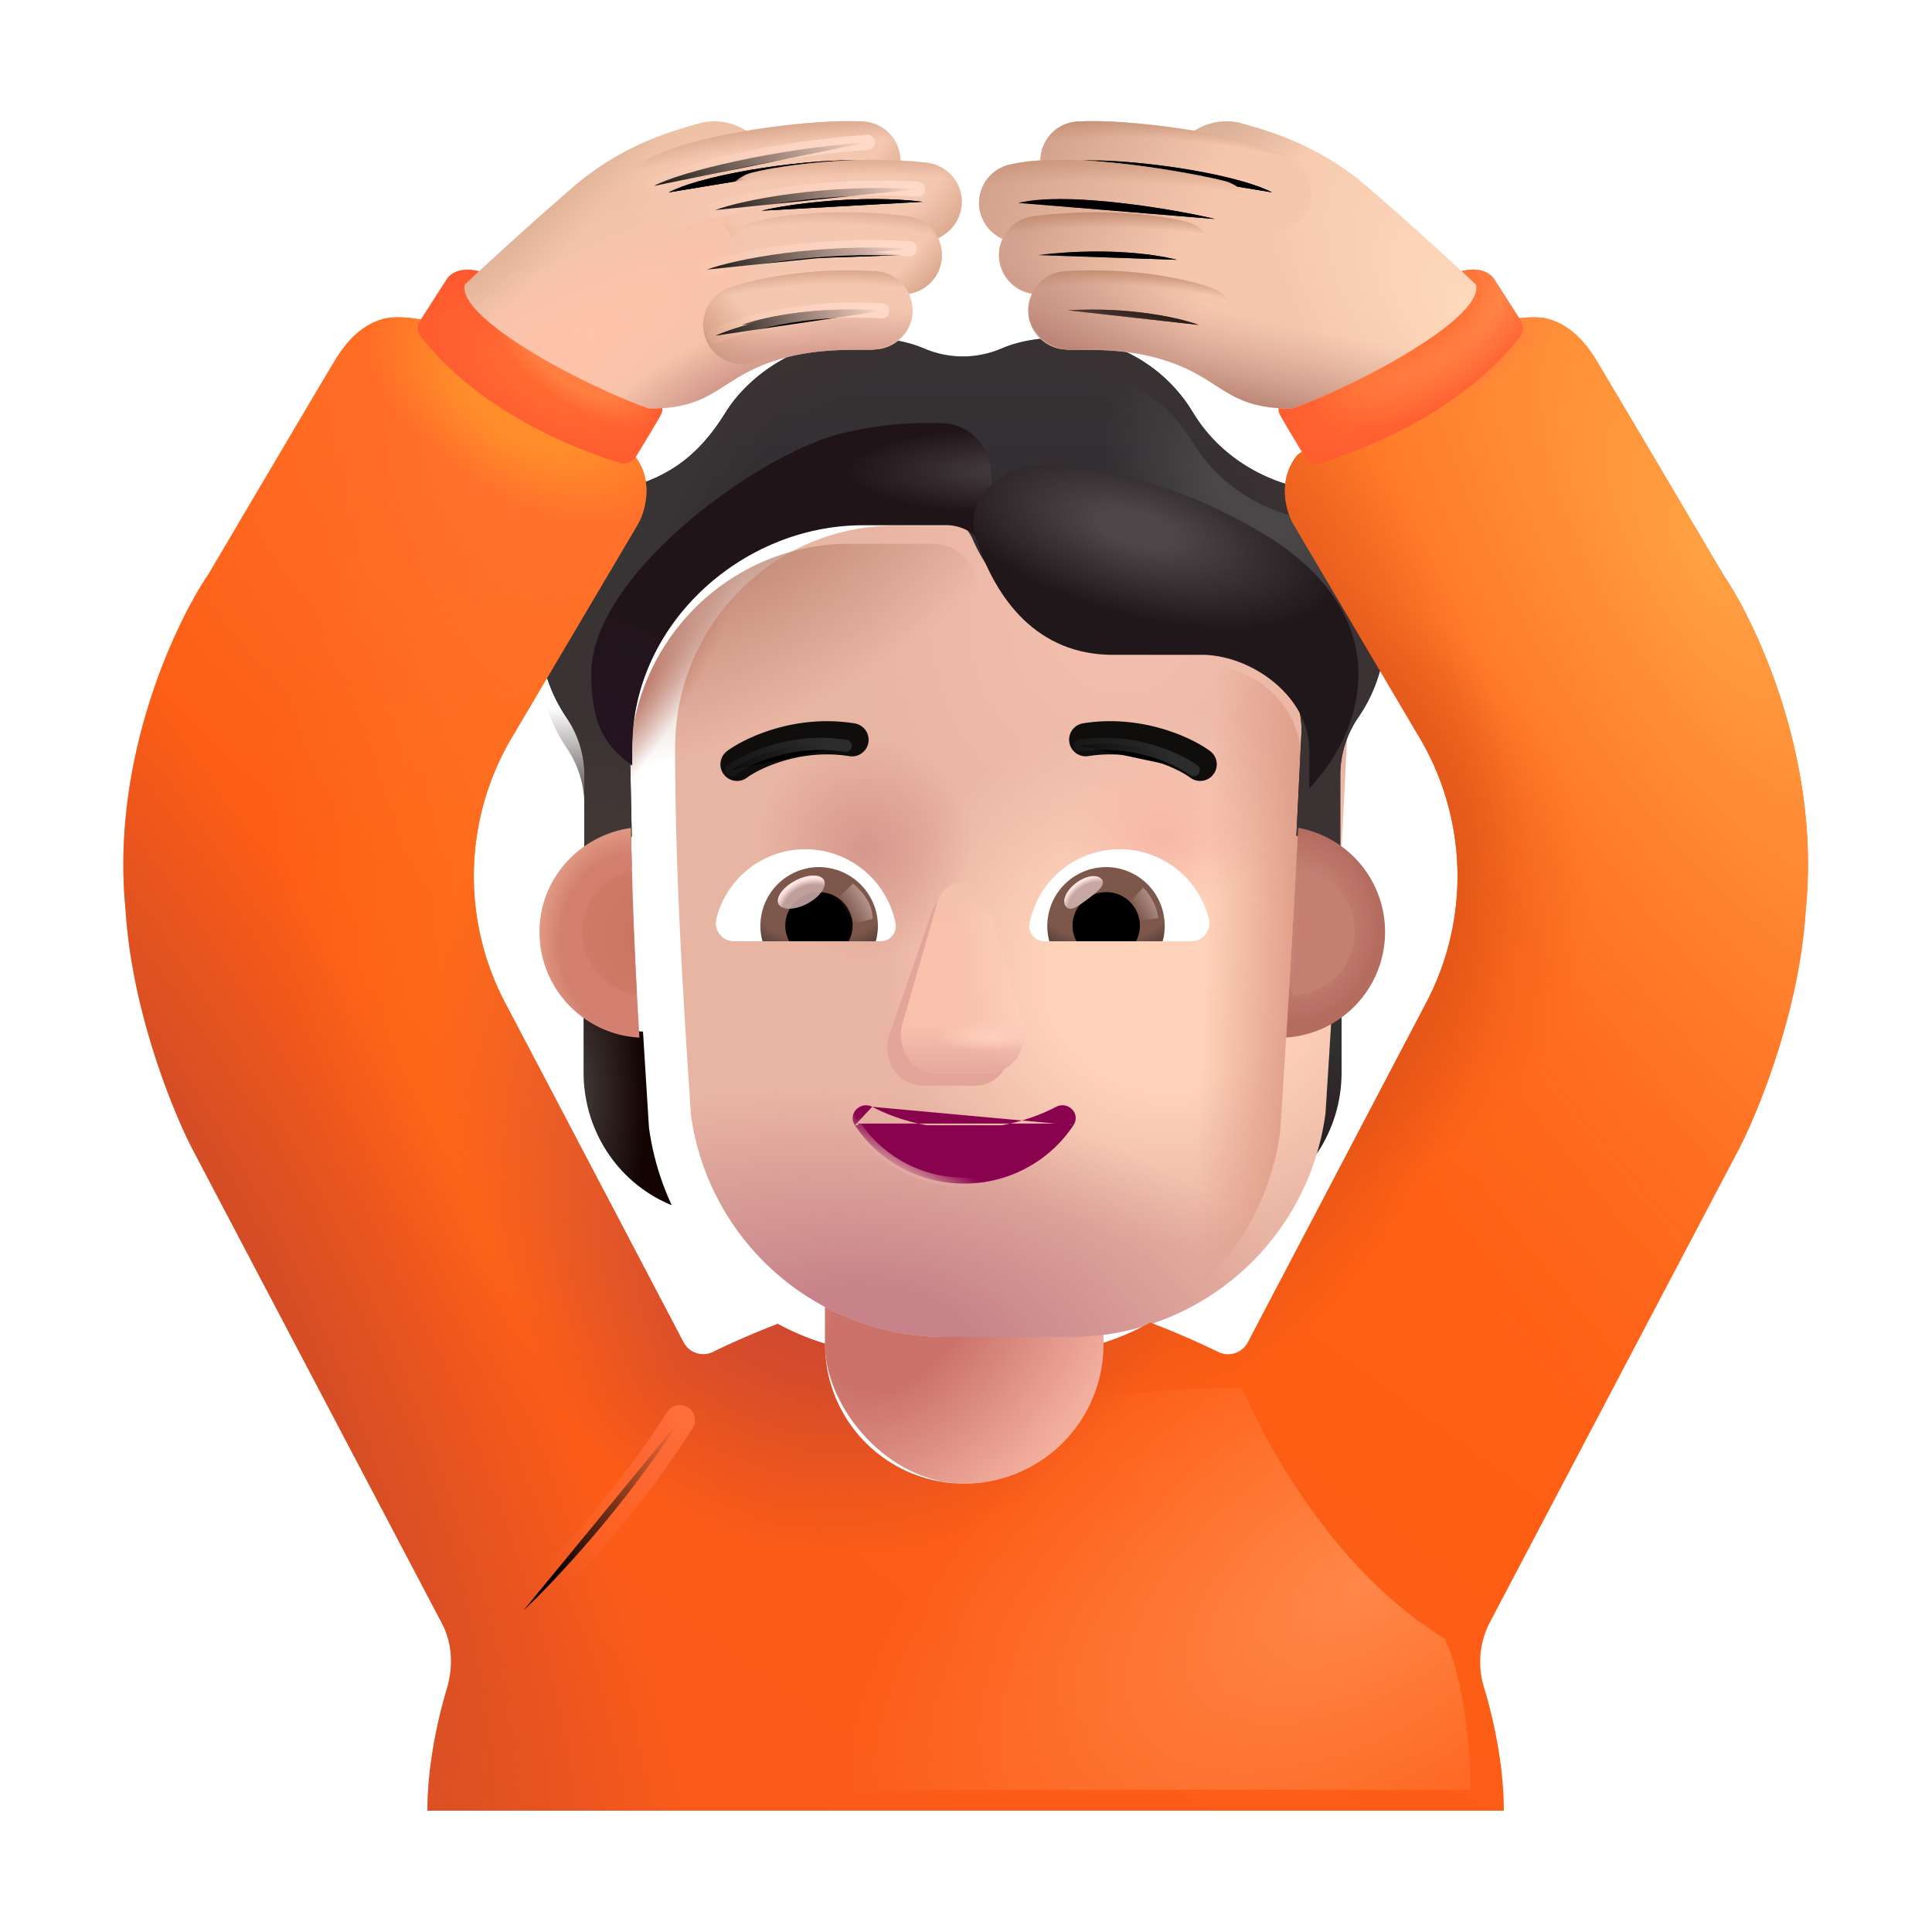 <svg width="100%" height="100%" viewBox="0 0 32 32" xmlns="http://www.w3.org/2000/svg"><path fill="url(#a)" d="M21.236 17.086c.365-.011.706-.135.985-.336v1.014c0 .972-.58 1.839-1.46 2.198q.28-.594.376-1.285z"/><path fill="url(#b)" d="M10.65 17.086a1.8 1.8 0 0 1-.984-.336v1.014c0 .972.579 1.839 1.46 2.198a4.5 4.5 0 0 1-.377-1.285z"/><rect width="4.615" height="6.587" x="13.663" y="17.985" fill="url(#c)" rx="2.307"/><g filter="url(#d)"><path fill="url(#e)" d="M10.69 18.736a4.26 4.26 0 0 0 4.23 3.708h2.055a4.26 4.26 0 0 0 4.23-3.708c.129-2.051.258-4.094.353-6.143a1.58 1.58 0 0 0-1.501-1.56h-1.525c-1.04 0-1.98-.613-2.408-1.57a.72.72 0 0 0-.67-.456H14.07c-2.01 0-3.638 1.647-3.638 3.68 0 2.025.126 4.018.26 6.049"/><path fill="url(#f)" d="M10.69 18.736a4.26 4.26 0 0 0 4.23 3.708h2.055a4.26 4.26 0 0 0 4.23-3.708c.129-2.051.258-4.094.353-6.143a1.58 1.58 0 0 0-1.501-1.56h-1.525c-1.04 0-1.98-.613-2.408-1.57a.72.72 0 0 0-.67-.456H14.07c-2.01 0-3.638 1.647-3.638 3.68 0 2.025.126 4.018.26 6.049"/><path fill="url(#g)" d="M10.69 18.736a4.26 4.26 0 0 0 4.23 3.708h2.055a4.26 4.26 0 0 0 4.23-3.708c.129-2.051.258-4.094.353-6.143a1.58 1.58 0 0 0-1.501-1.56h-1.525c-1.04 0-1.98-.613-2.408-1.57a.72.72 0 0 0-.67-.456H14.07c-2.01 0-3.638 1.647-3.638 3.68 0 2.025.126 4.018.26 6.049"/><path fill="url(#h)" d="M10.69 18.736a4.26 4.26 0 0 0 4.23 3.708h2.055a4.26 4.26 0 0 0 4.23-3.708c.129-2.051.258-4.094.353-6.143a1.58 1.58 0 0 0-1.501-1.56h-1.525c-1.04 0-1.98-.613-2.408-1.57a.72.72 0 0 0-.67-.456H14.07c-2.01 0-3.638 1.647-3.638 3.68 0 2.025.126 4.018.26 6.049"/><path fill="url(#i)" d="M10.69 18.736a4.26 4.26 0 0 0 4.23 3.708h2.055a4.26 4.26 0 0 0 4.23-3.708c.129-2.051.258-4.094.353-6.143a1.58 1.58 0 0 0-1.501-1.56h-1.525c-1.04 0-1.98-.613-2.408-1.57a.72.72 0 0 0-.67-.456H14.07c-2.01 0-3.638 1.647-3.638 3.68 0 2.025.126 4.018.26 6.049"/></g><path fill="url(#j)" d="M10.69 18.736a4.26 4.26 0 0 0 4.23 3.708h2.055a4.26 4.26 0 0 0 4.23-3.708c.129-2.051.258-4.094.353-6.143a1.58 1.58 0 0 0-1.501-1.56h-1.525c-1.04 0-1.98-.613-2.408-1.57a.72.72 0 0 0-.67-.456H14.07c-2.01 0-3.638 1.647-3.638 3.68 0 2.025.126 4.018.26 6.049"/><path fill="url(#k)" d="M10.69 18.736a4.26 4.26 0 0 0 4.23 3.708h2.055a4.26 4.26 0 0 0 4.23-3.708c.129-2.051.258-4.094.353-6.143a1.58 1.58 0 0 0-1.501-1.56h-1.525c-1.04 0-1.98-.613-2.408-1.57a.72.72 0 0 0-.67-.456H14.07c-2.01 0-3.638 1.647-3.638 3.68 0 2.025.126 4.018.26 6.049"/><path fill="url(#l)" d="M10.69 18.736a4.26 4.26 0 0 0 4.23 3.708h2.055a4.26 4.26 0 0 0 4.23-3.708c.129-2.051.258-4.094.353-6.143a1.58 1.58 0 0 0-1.501-1.56h-1.525c-1.04 0-1.98-.613-2.408-1.57a.72.72 0 0 0-.67-.456H14.07c-2.01 0-3.638 1.647-3.638 3.68 0 2.025.126 4.018.26 6.049"/><g filter="url(#m)"><path fill="#E3A59A" d="m15.414 15.16-.691 2.002c-.119.412.165.823.566.823h.857c.401 0 .684-.418.566-.823l-.578-2.001c-.124-.444-.59-.444-.72 0"/></g><g filter="url(#n)"><path fill="#F7C1AB" d="m15.527 14.948-.579 2.001c-.118.412.165.823.567.823h.856c.402 0 .685-.418.567-.823l-.579-2.002c-.124-.443-.702-.443-.832 0"/><path fill="url(#o)" d="m15.527 14.948-.579 2.001c-.118.412.165.823.567.823h.856c.402 0 .685-.418.567-.823l-.579-2.002c-.124-.443-.702-.443-.832 0"/><path fill="url(#p)" d="m15.527 14.948-.579 2.001c-.118.412.165.823.567.823h.856c.402 0 .685-.418.567-.823l-.579-2.002c-.124-.443-.702-.443-.832 0"/><path fill="url(#q)" d="m15.527 14.948-.579 2.001c-.118.412.165.823.567.823h.856c.402 0 .685-.418.567-.823l-.579-2.002c-.124-.443-.702-.443-.832 0"/><path fill="url(#r)" d="m15.527 14.948-.579 2.001c-.118.412.165.823.567.823h.856c.402 0 .685-.418.567-.823l-.579-2.002c-.124-.443-.702-.443-.832 0"/></g><g filter="url(#s)"><path fill="url(#t)" d="M21.229 8.493c.56.193 1.062.584 1.38 1.145a2.58 2.58 0 0 1-.116 2.75c-.19.28-.294.613-.294.952v1.294a1.9 1.9 0 0 0-.727-.292l.086-1.75a1.58 1.58 0 0 0-1.502-1.559h-1.524c-1.04 0-1.98-.613-2.408-1.57a.72.72 0 0 0-.67-.456h-1.386c-2.01 0-3.638 1.647-3.638 3.68l.034 1.673c-.277.04-.566.133-.784.287V13.34c0-.339-.104-.671-.295-.952a2.6 2.6 0 0 1-.156-2.663A2.55 2.55 0 0 1 10.644 8.5c.624-.222 1.026-.607 1.378-1.174.45-.718 1.37-1.232 2.277-1.232.353 0 .687.046.999.174.416.181.883.181 1.299 0 .306-.128.641-.174.994-.174.918 0 1.72.497 2.165 1.232.335.555.86.958 1.473 1.168"/><path fill="url(#u)" d="M21.229 8.493c.56.193 1.062.584 1.38 1.145a2.58 2.58 0 0 1-.116 2.75c-.19.28-.294.613-.294.952v1.294a1.9 1.9 0 0 0-.727-.292l.086-1.75a1.58 1.58 0 0 0-1.502-1.559h-1.524c-1.04 0-1.98-.613-2.408-1.57a.72.72 0 0 0-.67-.456h-1.386c-2.01 0-3.638 1.647-3.638 3.68l.034 1.673c-.277.04-.566.133-.784.287V13.34c0-.339-.104-.671-.295-.952a2.6 2.6 0 0 1-.156-2.663A2.55 2.55 0 0 1 10.644 8.5c.624-.222 1.026-.607 1.378-1.174.45-.718 1.37-1.232 2.277-1.232.353 0 .687.046.999.174.416.181.883.181 1.299 0 .306-.128.641-.174.994-.174.918 0 1.72.497 2.165 1.232.335.555.86.958 1.473 1.168"/><path fill="url(#v)" d="M21.229 8.493c.56.193 1.062.584 1.38 1.145a2.58 2.58 0 0 1-.116 2.75c-.19.28-.294.613-.294.952v1.294a1.9 1.9 0 0 0-.727-.292l.086-1.75a1.58 1.58 0 0 0-1.502-1.559h-1.524c-1.04 0-1.98-.613-2.408-1.57a.72.72 0 0 0-.67-.456h-1.386c-2.01 0-3.638 1.647-3.638 3.68l.034 1.673c-.277.04-.566.133-.784.287V13.34c0-.339-.104-.671-.295-.952a2.6 2.6 0 0 1-.156-2.663A2.55 2.55 0 0 1 10.644 8.5c.624-.222 1.026-.607 1.378-1.174.45-.718 1.37-1.232 2.277-1.232.353 0 .687.046.999.174.416.181.883.181 1.299 0 .306-.128.641-.174.994-.174.918 0 1.72.497 2.165 1.232.335.555.86.958 1.473 1.168"/></g><path fill="url(#w)" d="M21.229 8.493c.56.193 1.062.584 1.38 1.145a2.58 2.58 0 0 1-.116 2.75c-.19.28-.294.613-.294.952v1.294a1.9 1.9 0 0 0-.727-.292l.086-1.75a1.58 1.58 0 0 0-1.502-1.559h-1.524c-1.04 0-1.98-.613-2.408-1.57a.72.72 0 0 0-.67-.456h-1.386c-2.01 0-3.638 1.647-3.638 3.68l.034 1.673c-.277.04-.566.133-.784.287V13.34c0-.339-.104-.671-.295-.952a2.6 2.6 0 0 1-.156-2.663A2.55 2.55 0 0 1 10.644 8.5c.624-.222 1.026-.607 1.378-1.174.45-.718 1.37-1.232 2.277-1.232.353 0 .687.046.999.174.416.181.883.181 1.299 0 .306-.128.641-.174.994-.174.918 0 1.72.497 2.165 1.232.335.555.86.958 1.473 1.168"/><path fill="url(#x)" d="M21.229 8.493c.56.193 1.062.584 1.38 1.145a2.58 2.58 0 0 1-.116 2.75c-.19.28-.294.613-.294.952v1.294a1.9 1.9 0 0 0-.727-.292l.086-1.75a1.58 1.58 0 0 0-1.502-1.559h-1.524c-1.04 0-1.98-.613-2.408-1.57a.72.72 0 0 0-.67-.456h-1.386c-2.01 0-3.638 1.647-3.638 3.68l.034 1.673c-.277.04-.566.133-.784.287V13.34c0-.339-.104-.671-.295-.952a2.6 2.6 0 0 1-.156-2.663A2.55 2.55 0 0 1 10.644 8.5c.624-.222 1.026-.607 1.378-1.174.45-.718 1.37-1.232 2.277-1.232.353 0 .687.046.999.174.416.181.883.181 1.299 0 .306-.128.641-.174.994-.174.918 0 1.72.497 2.165 1.232.335.555.86.958 1.473 1.168"/><g filter="url(#y)"><path fill="#211419" d="M16.222 9.305a3 3 0 0 1-.072-.15.72.72 0 0 0-.67-.455h-1.386c-2.01 0-3.823 1.647-3.823 3.68v.299c-.37-.282-.676-.57-.676-1.53 0-1.61 2.705-3.59 4.105-3.96a6 6 0 0 1 1.723-.178c.468.017.8.42.805.888l.016 1.391z"/><path fill="url(#z)" d="M16.222 9.305a3 3 0 0 1-.072-.15.72.72 0 0 0-.67-.455h-1.386c-2.01 0-3.823 1.647-3.823 3.68v.299c-.37-.282-.676-.57-.676-1.53 0-1.61 2.705-3.59 4.105-3.96a6 6 0 0 1 1.723-.178c.468.017.8.42.805.888l.016 1.391z"/><path fill="url(#A)" d="M16.222 9.305a3 3 0 0 1-.072-.15.72.72 0 0 0-.67-.455h-1.386c-2.01 0-3.823 1.647-3.823 3.68v.299c-.37-.282-.676-.57-.676-1.53 0-1.61 2.705-3.59 4.105-3.96a6 6 0 0 1 1.723-.178c.468.017.8.42.805.888l.016 1.391z"/></g><g filter="url(#B)"><path fill="#20171A" d="M21.784 12.96v-.665c-.012-.831-.896-1.514-1.727-1.549h-1.525c-1.237 0-1.936-.897-2.273-1.948-.236-.735.626-1.31 1.388-1.185.889.146 1.886.248 3.349 1.112 2.215 1.308 1.788 3.183.788 4.235"/><path fill="url(#C)" d="M21.784 12.96v-.665c-.012-.831-.896-1.514-1.727-1.549h-1.525c-1.237 0-1.936-.897-2.273-1.948-.236-.735.626-1.31 1.388-1.185.889.146 1.886.248 3.349 1.112 2.215 1.308 1.788 3.183.788 4.235"/></g><path fill="#fff" d="M18.546 14.066c.711 0 1.312.49 1.475 1.153a.298.298 0 0 1-.291.371H17.3a.25.25 0 0 1-.247-.296 1.52 1.52 0 0 1 1.493-1.228"/><path fill="url(#D)" d="M18.321 14.362a.972.972 0 0 1 .936 1.228H17.38a.975.975 0 0 1 .94-1.228"/><path fill="#000" d="M17.765 15.334c0-.31.247-.557.556-.557a.554.554 0 0 1 .495.813h-.985a.5.5 0 0 1-.066-.256"/><g filter="url(#E)"><path fill="#C7A7A3" d="M18.25 14.568c.069.092-.076.205-.24.328-.165.123-.287.21-.356.117-.07-.092.008-.267.172-.39.165-.123.354-.148.424-.055"/><path fill="url(#F)" d="M18.25 14.568c.069.092-.076.205-.24.328-.165.123-.287.21-.356.117-.07-.092.008-.267.172-.39.165-.123.354-.148.424-.055"/></g><g filter="url(#G)"><path fill="url(#H)" d="M19.186 15.206a.9.9 0 0 0-.252-.504l-.282.31.127.25z"/></g><path fill="#fff" d="M13.34 14.066a1.52 1.52 0 0 0-1.475 1.153.3.3 0 0 0 .291.371h2.43a.25.25 0 0 0 .247-.296 1.525 1.525 0 0 0-1.493-1.228"/><path fill="url(#I)" d="M13.565 14.362a.972.972 0 0 0-.936 1.228h1.877a1 1 0 0 0 .035-.256.98.98 0 0 0-.976-.972"/><path fill="#000" d="M14.122 15.334a.554.554 0 0 0-.557-.557.554.554 0 0 0-.494.813h.985a.55.55 0 0 0 .066-.256"/><g filter="url(#J)"><path fill="url(#K)" d="M14.453 15.22c0-.314-.255-.524-.324-.587l-.314.304.193.393z"/></g><g filter="url(#L)" transform="rotate(-27.914 13.272 14.777)"><ellipse cx="13.272" cy="14.777" fill="#C7A7A3" fill-opacity=".9" rx=".424" ry=".215"/><ellipse cx="13.272" cy="14.777" fill="url(#M)" rx=".424" ry=".215"/></g><path fill="url(#N)" d="M21.302 17.185q.108-1.736.2-3.474a1.753 1.753 0 0 1-.2 3.474"/><path fill="url(#O)" d="M10.45 13.714c-.85.12-1.515.839-1.515 1.723 0 .935.733 1.699 1.656 1.749a84 84 0 0 1-.14-3.472"/><g filter="url(#P)"><path fill="url(#Q)" d="M10.459 14.422a1.04 1.04 0 0 0 .09 2.046 85 85 0 0 1-.09-2.046"/></g><g filter="url(#R)"><path fill="url(#S)" d="M21.408 16.484q.063-1.035.12-2.072a1.04 1.04 0 0 1-.12 2.072"/></g><g filter="url(#T)"><path fill="#0F0E0D" fill-rule="evenodd" d="M13.964 12.624c-.79-.126-1.468.194-1.69.355a.275.275 0 1 1-.323-.445c.31-.226 1.134-.608 2.1-.453a.275.275 0 1 1-.087.543" clip-rule="evenodd"/></g><g filter="url(#U)"><path stroke="url(#V)" stroke-linecap="round" stroke-width=".2" d="M12.113 12.757c.266-.194 1.017-.545 1.894-.404"/></g><g filter="url(#W)"><path fill="#0F0E0D" fill-rule="evenodd" d="M17.922 12.624c.79-.126 1.468.194 1.69.355a.275.275 0 1 0 .323-.445c-.31-.226-1.134-.608-2.1-.453a.275.275 0 0 0 .087.543" clip-rule="evenodd"/></g><g filter="url(#X)"><path stroke="url(#Y)" stroke-linecap="round" stroke-width=".2" d="M19.773 12.757c-.266-.194-1.017-.545-1.894-.404"/></g><path fill="#88024E" stroke="url(#Z)" stroke-width=".1" d="M14.446 18.332c.44.23.965.36 1.524.36.565 0 1.084-.13 1.524-.36.099-.05.201-.021.263.043a.205.205 0 0 1 .023.262m-3.334-.305 3.292.277m-3.292-.277a.22.22 0 0 0-.263.045.2.2 0 0 0-.022.26m.285-.305-.244.277m3.578.028-.042-.027m.042.027-.042-.027m.042.027c-.383.58-1.05.967-1.81.967s-1.426-.386-1.81-.966m3.578-.029a2.11 2.11 0 0 1-1.768.945 2.11 2.11 0 0 1-1.768-.944m-.041.027v.001l.04-.029m-.04.028.04-.027"/><path fill="url(#aa)" d="M7.307 5.365c-.203-.057-.677-.154-.945-.086-.336.086-.594.329-.813.688-.175.287-1.469 2.48-2.094 3.539-.562.823-1.625 3.088-1.375 5.563.1 1.662.782 3.338 1.11 3.968l4.132 7.855c.173.33.187.719.08 1.076-.157.529-.322 1.28-.322 2.022h17.828c0-.743-.164-1.493-.322-2.022a1.43 1.43 0 0 1 .08-1.076l4.133-7.855c.328-.63 1.01-2.306 1.11-3.968.25-2.476-.813-4.74-1.375-5.563a915 915 0 0 0-2.094-3.54c-.219-.358-.477-.6-.813-.687-.268-.068-.742.03-.945.086L21.494 7.53c-.351.415-.19.967-.054 1.18l2.075 3.512a4.5 4.5 0 0 1 .11 4.382l-2.96 5.634a.37.37 0 0 1-.493.152 14 14 0 0 0-1.12-.484 4.3 4.3 0 0 1-.775.336v.024a2.307 2.307 0 1 1-4.614 0v-.01a4.3 4.3 0 0 1-.782-.328c-.395.155-.762.312-1.064.462a.37.37 0 0 1-.493-.152l-2.96-5.634a4.5 4.5 0 0 1 .11-4.382l2.075-3.512c.136-.213.297-.765-.055-1.18z"/><path fill="url(#ab)" d="M7.307 5.365c-.203-.057-.677-.154-.945-.086-.336.086-.594.329-.813.688-.175.287-1.469 2.48-2.094 3.539-.562.823-1.625 3.088-1.375 5.563.1 1.662.782 3.338 1.11 3.968l4.132 7.855c.173.33.187.719.08 1.076-.157.529-.322 1.28-.322 2.022h17.828c0-.743-.164-1.493-.322-2.022a1.43 1.43 0 0 1 .08-1.076l4.133-7.855c.328-.63 1.01-2.306 1.11-3.968.25-2.476-.813-4.74-1.375-5.563a915 915 0 0 0-2.094-3.54c-.219-.358-.477-.6-.813-.687-.268-.068-.742.03-.945.086L21.494 7.53c-.351.415-.19.967-.054 1.18l2.075 3.512a4.5 4.5 0 0 1 .11 4.382l-2.96 5.634a.37.37 0 0 1-.493.152 14 14 0 0 0-1.12-.484 4.3 4.3 0 0 1-.775.336v.024a2.307 2.307 0 1 1-4.614 0v-.01a4.3 4.3 0 0 1-.782-.328c-.395.155-.762.312-1.064.462a.37.37 0 0 1-.493-.152l-2.96-5.634a4.5 4.5 0 0 1 .11-4.382l2.075-3.512c.136-.213.297-.765-.055-1.18z"/><path fill="url(#ac)" d="M7.307 5.365c-.203-.057-.677-.154-.945-.086-.336.086-.594.329-.813.688-.175.287-1.469 2.48-2.094 3.539-.562.823-1.625 3.088-1.375 5.563.1 1.662.782 3.338 1.11 3.968l4.132 7.855c.173.33.187.719.08 1.076-.157.529-.322 1.28-.322 2.022h17.828c0-.743-.164-1.493-.322-2.022a1.43 1.43 0 0 1 .08-1.076l4.133-7.855c.328-.63 1.01-2.306 1.11-3.968.25-2.476-.813-4.74-1.375-5.563a915 915 0 0 0-2.094-3.54c-.219-.358-.477-.6-.813-.687-.268-.068-.742.03-.945.086L21.494 7.53c-.351.415-.19.967-.054 1.18l2.075 3.512a4.5 4.5 0 0 1 .11 4.382l-2.96 5.634a.37.37 0 0 1-.493.152 14 14 0 0 0-1.12-.484 4.3 4.3 0 0 1-.775.336v.024a2.307 2.307 0 1 1-4.614 0v-.01a4.3 4.3 0 0 1-.782-.328c-.395.155-.762.312-1.064.462a.37.37 0 0 1-.493-.152l-2.96-5.634a4.5 4.5 0 0 1 .11-4.382l2.075-3.512c.136-.213.297-.765-.055-1.18z"/><path fill="url(#ad)" d="M7.307 5.365c-.203-.057-.677-.154-.945-.086-.336.086-.594.329-.813.688-.175.287-1.469 2.48-2.094 3.539-.562.823-1.625 3.088-1.375 5.563.1 1.662.782 3.338 1.11 3.968l4.132 7.855c.173.33.187.719.08 1.076-.157.529-.322 1.28-.322 2.022h17.828c0-.743-.164-1.493-.322-2.022a1.43 1.43 0 0 1 .08-1.076l4.133-7.855c.328-.63 1.01-2.306 1.11-3.968.25-2.476-.813-4.74-1.375-5.563a915 915 0 0 0-2.094-3.54c-.219-.358-.477-.6-.813-.687-.268-.068-.742.03-.945.086L21.494 7.53c-.351.415-.19.967-.054 1.18l2.075 3.512a4.5 4.5 0 0 1 .11 4.382l-2.96 5.634a.37.37 0 0 1-.493.152 14 14 0 0 0-1.12-.484 4.3 4.3 0 0 1-.775.336v.024a2.307 2.307 0 1 1-4.614 0v-.01a4.3 4.3 0 0 1-.782-.328c-.395.155-.762.312-1.064.462a.37.37 0 0 1-.493-.152l-2.96-5.634a4.5 4.5 0 0 1 .11-4.382l2.075-3.512c.136-.213.297-.765-.055-1.18z"/><path fill="url(#ae)" d="M7.307 5.365c-.203-.057-.677-.154-.945-.086-.336.086-.594.329-.813.688-.175.287-1.469 2.48-2.094 3.539-.562.823-1.625 3.088-1.375 5.563.1 1.662.782 3.338 1.11 3.968l4.132 7.855c.173.33.187.719.08 1.076-.157.529-.322 1.28-.322 2.022h17.828c0-.743-.164-1.493-.322-2.022a1.43 1.43 0 0 1 .08-1.076l4.133-7.855c.328-.63 1.01-2.306 1.11-3.968.25-2.476-.813-4.74-1.375-5.563a915 915 0 0 0-2.094-3.54c-.219-.358-.477-.6-.813-.687-.268-.068-.742.03-.945.086L21.494 7.53c-.351.415-.19.967-.054 1.18l2.075 3.512a4.5 4.5 0 0 1 .11 4.382l-2.96 5.634a.37.37 0 0 1-.493.152 14 14 0 0 0-1.12-.484 4.3 4.3 0 0 1-.775.336v.024a2.307 2.307 0 1 1-4.614 0v-.01a4.3 4.3 0 0 1-.782-.328c-.395.155-.762.312-1.064.462a.37.37 0 0 1-.493-.152l-2.96-5.634a4.5 4.5 0 0 1 .11-4.382l2.075-3.512c.136-.213.297-.765-.055-1.18z"/><path fill="url(#af)" d="M7.307 5.365c-.203-.057-.677-.154-.945-.086-.336.086-.594.329-.813.688-.175.287-1.469 2.48-2.094 3.539-.562.823-1.625 3.088-1.375 5.563.1 1.662.782 3.338 1.11 3.968l4.132 7.855c.173.33.187.719.08 1.076-.157.529-.322 1.28-.322 2.022h17.828c0-.743-.164-1.493-.322-2.022a1.43 1.43 0 0 1 .08-1.076l4.133-7.855c.328-.63 1.01-2.306 1.11-3.968.25-2.476-.813-4.74-1.375-5.563a915 915 0 0 0-2.094-3.54c-.219-.358-.477-.6-.813-.687-.268-.068-.742.03-.945.086L21.494 7.53c-.351.415-.19.967-.054 1.18l2.075 3.512a4.5 4.5 0 0 1 .11 4.382l-2.96 5.634a.37.37 0 0 1-.493.152 14 14 0 0 0-1.12-.484 4.3 4.3 0 0 1-.775.336v.024a2.307 2.307 0 1 1-4.614 0v-.01a4.3 4.3 0 0 1-.782-.328c-.395.155-.762.312-1.064.462a.37.37 0 0 1-.493-.152l-2.96-5.634a4.5 4.5 0 0 1 .11-4.382l2.075-3.512c.136-.213.297-.765-.055-1.18z"/><path fill="url(#ag)" d="M7.307 5.365c-.203-.057-.677-.154-.945-.086-.336.086-.594.329-.813.688-.175.287-1.469 2.48-2.094 3.539-.562.823-1.625 3.088-1.375 5.563.1 1.662.782 3.338 1.11 3.968l4.132 7.855c.173.33.187.719.08 1.076-.157.529-.322 1.28-.322 2.022h17.828c0-.743-.164-1.493-.322-2.022a1.43 1.43 0 0 1 .08-1.076l4.133-7.855c.328-.63 1.01-2.306 1.11-3.968.25-2.476-.813-4.74-1.375-5.563a915 915 0 0 0-2.094-3.54c-.219-.358-.477-.6-.813-.687-.268-.068-.742.03-.945.086L21.494 7.53c-.351.415-.19.967-.054 1.18l2.075 3.512a4.5 4.5 0 0 1 .11 4.382l-2.96 5.634a.37.37 0 0 1-.493.152 14 14 0 0 0-1.12-.484 4.3 4.3 0 0 1-.775.336v.024a2.307 2.307 0 1 1-4.614 0v-.01a4.3 4.3 0 0 1-.782-.328c-.395.155-.762.312-1.064.462a.37.37 0 0 1-.493-.152l-2.96-5.634a4.5 4.5 0 0 1 .11-4.382l2.075-3.512c.136-.213.297-.765-.055-1.18z"/><path fill="url(#ah)" d="M7.307 5.365c-.203-.057-.677-.154-.945-.086-.336.086-.594.329-.813.688-.175.287-1.469 2.48-2.094 3.539-.562.823-1.625 3.088-1.375 5.563.1 1.662.782 3.338 1.11 3.968l4.132 7.855c.173.33.187.719.08 1.076-.157.529-.322 1.28-.322 2.022h17.828c0-.743-.164-1.493-.322-2.022a1.43 1.43 0 0 1 .08-1.076l4.133-7.855c.328-.63 1.01-2.306 1.11-3.968.25-2.476-.813-4.74-1.375-5.563a915 915 0 0 0-2.094-3.54c-.219-.358-.477-.6-.813-.687-.268-.068-.742.03-.945.086L21.494 7.53c-.351.415-.19.967-.054 1.18l2.075 3.512a4.5 4.5 0 0 1 .11 4.382l-2.96 5.634a.37.37 0 0 1-.493.152 14 14 0 0 0-1.12-.484 4.3 4.3 0 0 1-.775.336v.024a2.307 2.307 0 1 1-4.614 0v-.01a4.3 4.3 0 0 1-.782-.328c-.395.155-.762.312-1.064.462a.37.37 0 0 1-.493-.152l-2.96-5.634a4.5 4.5 0 0 1 .11-4.382l2.075-3.512c.136-.213.297-.765-.055-1.18z"/><path fill="url(#ai)" d="M7.307 5.365c-.203-.057-.677-.154-.945-.086-.336.086-.594.329-.813.688-.175.287-1.469 2.48-2.094 3.539-.562.823-1.625 3.088-1.375 5.563.1 1.662.782 3.338 1.11 3.968l4.132 7.855c.173.33.187.719.08 1.076-.157.529-.322 1.28-.322 2.022h17.828c0-.743-.164-1.493-.322-2.022a1.43 1.43 0 0 1 .08-1.076l4.133-7.855c.328-.63 1.01-2.306 1.11-3.968.25-2.476-.813-4.74-1.375-5.563a915 915 0 0 0-2.094-3.54c-.219-.358-.477-.6-.813-.687-.268-.068-.742.03-.945.086L21.494 7.53c-.351.415-.19.967-.054 1.18l2.075 3.512a4.5 4.5 0 0 1 .11 4.382l-2.96 5.634a.37.37 0 0 1-.493.152 14 14 0 0 0-1.12-.484 4.3 4.3 0 0 1-.775.336v.024a2.307 2.307 0 1 1-4.614 0v-.01a4.3 4.3 0 0 1-.782-.328c-.395.155-.762.312-1.064.462a.37.37 0 0 1-.493-.152l-2.96-5.634a4.5 4.5 0 0 1 .11-4.382l2.075-3.512c.136-.213.297-.765-.055-1.18z"/><path fill="url(#aj)" d="M7.307 5.365c-.203-.057-.677-.154-.945-.086-.336.086-.594.329-.813.688-.175.287-1.469 2.48-2.094 3.539-.562.823-1.625 3.088-1.375 5.563.1 1.662.782 3.338 1.11 3.968l4.132 7.855c.173.33.187.719.08 1.076-.157.529-.322 1.28-.322 2.022h17.828c0-.743-.164-1.493-.322-2.022a1.43 1.43 0 0 1 .08-1.076l4.133-7.855c.328-.63 1.01-2.306 1.11-3.968.25-2.476-.813-4.74-1.375-5.563a915 915 0 0 0-2.094-3.54c-.219-.358-.477-.6-.813-.687-.268-.068-.742.03-.945.086L21.494 7.53c-.351.415-.19.967-.054 1.18l2.075 3.512a4.5 4.5 0 0 1 .11 4.382l-2.96 5.634a.37.37 0 0 1-.493.152 14 14 0 0 0-1.12-.484 4.3 4.3 0 0 1-.775.336v.024a2.307 2.307 0 1 1-4.614 0v-.01a4.3 4.3 0 0 1-.782-.328c-.395.155-.762.312-1.064.462a.37.37 0 0 1-.493-.152l-2.96-5.634a4.5 4.5 0 0 1 .11-4.382l2.075-3.512c.136-.213.297-.765-.055-1.18z"/><path fill="url(#ak)" d="M7.307 5.365c-.203-.057-.677-.154-.945-.086-.336.086-.594.329-.813.688-.175.287-1.469 2.48-2.094 3.539-.562.823-1.625 3.088-1.375 5.563.1 1.662.782 3.338 1.11 3.968l4.132 7.855c.173.33.187.719.08 1.076-.157.529-.322 1.28-.322 2.022h17.828c0-.743-.164-1.493-.322-2.022a1.43 1.43 0 0 1 .08-1.076l4.133-7.855c.328-.63 1.01-2.306 1.11-3.968.25-2.476-.813-4.74-1.375-5.563a915 915 0 0 0-2.094-3.54c-.219-.358-.477-.6-.813-.687-.268-.068-.742.03-.945.086L21.494 7.53c-.351.415-.19.967-.054 1.18l2.075 3.512a4.5 4.5 0 0 1 .11 4.382l-2.96 5.634a.37.37 0 0 1-.493.152 14 14 0 0 0-1.12-.484 4.3 4.3 0 0 1-.775.336v.024a2.307 2.307 0 1 1-4.614 0v-.01a4.3 4.3 0 0 1-.782-.328c-.395.155-.762.312-1.064.462a.37.37 0 0 1-.493-.152l-2.96-5.634a4.5 4.5 0 0 1 .11-4.382l2.075-3.512c.136-.213.297-.765-.055-1.18z"/><path fill="url(#al)" d="M7.307 5.365c-.203-.057-.677-.154-.945-.086-.336.086-.594.329-.813.688-.175.287-1.469 2.48-2.094 3.539-.562.823-1.625 3.088-1.375 5.563.1 1.662.782 3.338 1.11 3.968l4.132 7.855c.173.33.187.719.08 1.076-.157.529-.322 1.28-.322 2.022h17.828c0-.743-.164-1.493-.322-2.022a1.43 1.43 0 0 1 .08-1.076l4.133-7.855c.328-.63 1.01-2.306 1.11-3.968.25-2.476-.813-4.74-1.375-5.563a915 915 0 0 0-2.094-3.54c-.219-.358-.477-.6-.813-.687-.268-.068-.742.03-.945.086L21.494 7.53c-.351.415-.19.967-.054 1.18l2.075 3.512a4.5 4.5 0 0 1 .11 4.382l-2.96 5.634a.37.37 0 0 1-.493.152 14 14 0 0 0-1.12-.484 4.3 4.3 0 0 1-.775.336v.024a2.307 2.307 0 1 1-4.614 0v-.01a4.3 4.3 0 0 1-.782-.328c-.395.155-.762.312-1.064.462a.37.37 0 0 1-.493-.152l-2.96-5.634a4.5 4.5 0 0 1 .11-4.382l2.075-3.512c.136-.213.297-.765-.055-1.18z"/><path fill="url(#am)" d="m7.392 4.635-.428.666a.24.24 0 0 0 .01.278c.898 1.155 2.373 1.801 3.283 2.087a.244.244 0 0 0 .28-.107c.151-.248.354-.585.41-.69.068-.131-.03-.232-.086-.265L7.845 4.775l.125-.273c-.35-.106-.531.044-.578.133"/><path fill="url(#an)" d="m7.392 4.635-.428.666a.24.24 0 0 0 .01.278c.898 1.155 2.373 1.801 3.283 2.087a.244.244 0 0 0 .28-.107c.151-.248.354-.585.41-.69.068-.131-.03-.232-.086-.265L7.845 4.775l.125-.273c-.35-.106-.531.044-.578.133"/><path fill="url(#ao)" d="m24.755 4.635.428.666a.24.24 0 0 1-.01.278c-.9 1.155-2.374 1.801-3.283 2.087a.244.244 0 0 1-.281-.107c-.151-.248-.354-.585-.409-.69-.069-.131.029-.232.086-.265L24.3 4.775l-.124-.273c.35-.106.53.044.578.133"/><path fill="url(#ap)" d="m24.755 4.635.428.666a.24.24 0 0 1-.01.278c-.9 1.155-2.374 1.801-3.283 2.087a.244.244 0 0 1-.281-.107c-.151-.248-.354-.585-.409-.69-.069-.131.029-.232.086-.265L24.3 4.775l-.124-.273c.35-.106.53.044.578.133"/><path fill="url(#aq)" d="m24.755 4.635.428.666a.24.24 0 0 1-.01.278c-.9 1.155-2.374 1.801-3.283 2.087a.244.244 0 0 1-.281-.107c-.151-.248-.354-.585-.409-.69-.069-.131.029-.232.086-.265L24.3 4.775l-.124-.273c.35-.106.53.044.578.133"/><path fill="url(#ar)" d="M9.51 3.084a61 61 0 0 0-1.79 1.611.08.08 0 0 0-.027.054c-.033.573 1.968 1.625 3.038 2.013q.017.006.034.006c.941-.005 1.105-.372 1.736-.664.727-.336 1.477-.309 1.867-.309.391 0 .602-.219.696-.414.063-.133.064-.316-.03-.523a.63.63 0 0 0 .442-.282.64.64 0 0 0 .057-.625c.156-.062.336-.304.312-.648-.037-.538-.494-.371-.713-.366l-.232-.29c.012-.55-.585-.6-.815-.575l-1.717.098a.98.98 0 0 0-.765-.133c-.432.123-1.264.339-2.094 1.047"/><path fill="url(#as)" d="M9.51 3.084a61 61 0 0 0-1.79 1.611.08.08 0 0 0-.027.054c-.033.573 1.968 1.625 3.038 2.013q.017.006.034.006c.941-.005 1.105-.372 1.736-.664.727-.336 1.477-.309 1.867-.309.391 0 .602-.219.696-.414.063-.133.064-.316-.03-.523a.63.63 0 0 0 .442-.282.64.64 0 0 0 .057-.625c.156-.062.336-.304.312-.648-.037-.538-.494-.371-.713-.366l-.232-.29c.012-.55-.585-.6-.815-.575l-1.717.098a.98.98 0 0 0-.765-.133c-.432.123-1.264.339-2.094 1.047"/><path fill="url(#at)" d="M22.637 3.084a61 61 0 0 1 1.79 1.611.08.08 0 0 1 .027.054c.032.573-1.969 1.625-3.039 2.013a.1.1 0 0 1-.034.006c-.941-.005-1.105-.372-1.736-.664-.726-.336-1.476-.309-1.867-.309-.39 0-.602-.219-.695-.414-.064-.133-.065-.316.029-.523a.63.63 0 0 1-.442-.282.64.64 0 0 1-.056-.625c-.157-.062-.337-.304-.313-.648.038-.538.592-.465.81-.46l.136-.196c-.013-.55.585-.6.814-.575l1.717.098a.98.98 0 0 1 .766-.133c.432.123 1.263.339 2.093 1.047"/><path fill="url(#au)" d="M22.637 3.084a61 61 0 0 1 1.79 1.611.08.08 0 0 1 .027.054c.032.573-1.969 1.625-3.039 2.013a.1.1 0 0 1-.034.006c-.941-.005-1.105-.372-1.736-.664-.726-.336-1.476-.309-1.867-.309-.39 0-.602-.219-.695-.414-.064-.133-.065-.316.029-.523a.63.63 0 0 1-.442-.282.64.64 0 0 1-.056-.625c-.157-.062-.337-.304-.313-.648.038-.538.592-.465.81-.46l.136-.196c-.013-.55.585-.6.814-.575l1.717.098a.98.98 0 0 1 .766-.133c.432.123 1.263.339 2.093 1.047"/><g filter="url(#av)"><path fill="url(#aw)" d="M23.933 27.147c-1.95-1.2-3.036-3.417-3.36-4.157-5.174 0-9.28 1.97-10.406 6.657h14.188c0-.9-.156-1.938-.422-2.5"/></g><g filter="url(#ax)"><path stroke="url(#ay)" stroke-linecap="round" stroke-width=".5" d="M8.667 26.678c.48-.448 1.67-1.706 2.594-3.156"/></g><path stroke="url(#az)" stroke-linecap="round" stroke-width="1.3" d="M11.077 3.186c.68-.344 2.468-.57 3.187-.524"/><path stroke="url(#aA)" stroke-linecap="round" stroke-width="1.3" d="M11.077 3.186c.68-.344 2.468-.57 3.187-.524"/><path stroke="url(#aB)" stroke-linecap="round" stroke-width="1.3" d="M11.077 3.186c.68-.344 2.468-.57 3.187-.524"/><path stroke="#F5C7AD" stroke-linecap="round" stroke-width="1.3" d="M21.07 3.186c-.68-.344-2.469-.57-3.188-.524"/><path stroke="url(#aC)" stroke-linecap="round" stroke-width="1.3" d="M21.07 3.186c-.68-.344-2.469-.57-3.188-.524"/><path stroke="url(#aD)" stroke-linecap="round" stroke-width="1.3" d="M21.07 3.186c-.68-.344-2.469-.57-3.188-.524"/><path stroke="url(#aE)" stroke-linecap="round" stroke-width="1.3" d="M12.615 3.49c.43-.109 1.65-.273 2.666-.148"/><path stroke="url(#aF)" stroke-linecap="round" stroke-width="1.3" d="M12.615 3.49c.43-.109 1.65-.273 2.666-.148"/><path stroke="url(#aG)" stroke-linecap="round" stroke-width="1.3" d="M12.615 3.49c.43-.109 1.65-.273 2.666-.148"/><path stroke="#F5C7AD" stroke-linecap="round" stroke-width="1.3" d="M20.12 3.627c-.43-.11-2.375-.477-3.254-.266"/><path stroke="url(#aH)" stroke-linecap="round" stroke-width="1.3" d="M20.12 3.627c-.43-.11-2.375-.477-3.254-.266"/><path stroke="url(#aI)" stroke-linecap="round" stroke-width="1.3" d="M20.12 3.627c-.43-.11-2.375-.477-3.254-.266"/><path stroke="url(#aJ)" stroke-linecap="round" stroke-width="1.3" d="M12.654 4.303c.43-.11 1.281-.203 2.297-.078"/><path stroke="url(#aK)" stroke-linecap="round" stroke-width="1.3" d="M12.654 4.303c.43-.11 1.281-.203 2.297-.078"/><path stroke="url(#aL)" stroke-linecap="round" stroke-width="1.3" d="M12.654 4.303c.43-.11 1.281-.203 2.297-.078"/><path stroke="#F5C7AD" stroke-linecap="round" stroke-width="1.3" d="M19.492 4.303c-.43-.11-1.28-.203-2.296-.078"/><path stroke="url(#aM)" stroke-linecap="round" stroke-width="1.3" d="M19.492 4.303c-.43-.11-1.28-.203-2.296-.078"/><path stroke="url(#aN)" stroke-linecap="round" stroke-width="1.3" d="M19.492 4.303c-.43-.11-1.28-.203-2.296-.078"/><path stroke="url(#aO)" stroke-linecap="round" stroke-width="1.3" d="M12.295 5.381c.273-.102 1.101-.305 2.171-.242"/><path stroke="url(#aP)" stroke-linecap="round" stroke-width="1.3" d="M12.295 5.381c.273-.102 1.101-.305 2.171-.242"/><path stroke="url(#aQ)" stroke-linecap="round" stroke-width="1.3" d="M12.295 5.381c.273-.102 1.101-.305 2.171-.242"/><path stroke="#F5C7AD" stroke-linecap="round" stroke-width="1.3" d="M19.852 5.381c-.274-.102-1.102-.305-2.172-.242"/><path stroke="url(#aR)" stroke-linecap="round" stroke-width="1.3" d="M19.852 5.381c-.274-.102-1.102-.305-2.172-.242"/><path stroke="url(#aS)" stroke-linecap="round" stroke-width="1.3" d="M19.852 5.381c-.274-.102-1.102-.305-2.172-.242"/><path fill="url(#aT)" d="M22.637 3.084a61 61 0 0 1 1.79 1.611.08.08 0 0 1 .027.054c.032.573-1.969 1.625-3.039 2.013a.1.1 0 0 1-.034.006c-.941-.005-1.105-.372-1.736-.664-.726-.336-1.476-.309-1.867-.309-.39 0-.602-.219-.695-.414-.064-.133-.065-.316.029-.523a.63.63 0 0 1-.442-.282.64.64 0 0 1-.056-.625c-.157-.062-.337-.304-.313-.648.038-.538.563-.662.782-.656h.164c-.013-.55.585-.6.814-.575l1.717.098a.98.98 0 0 1 .766-.133c.432.123 1.263.339 2.093 1.047"/><path fill="url(#aU)" d="M9.51 3.084a61 61 0 0 0-1.79 1.611.08.08 0 0 0-.027.054c-.033.573 1.968 1.625 3.038 2.013q.017.006.034.006c.941-.005 1.105-.372 1.736-.664.727-.336 1.477-.309 1.867-.309.391 0 .602-.219.696-.414.063-.133.064-.316-.03-.523a.63.63 0 0 0 .442-.282.64.64 0 0 0 .057-.625c.156-.062.336-.304.312-.648-.037-.538-.562-.662-.781-.656H14.9c.012-.55-.585-.6-.815-.575l-1.717.098a.98.98 0 0 0-.765-.133c-.432.123-1.264.339-2.094 1.047"/><path fill="url(#aV)" d="M9.51 3.084a61 61 0 0 0-1.79 1.611.08.08 0 0 0-.027.054c-.033.573 1.968 1.625 3.038 2.013q.017.006.034.006c.941-.005 1.105-.372 1.736-.664.727-.336 1.477-.309 1.867-.309.391 0 .602-.219.696-.414.063-.133.064-.316-.03-.523a.63.63 0 0 0 .442-.282.64.64 0 0 0 .057-.625c.156-.062.336-.304.312-.648-.037-.538-.562-.662-.781-.656H14.9c.012-.55-.585-.6-.815-.575l-1.717.098a.98.98 0 0 0-.765-.133c-.432.123-1.264.339-2.094 1.047"/><g filter="url(#aW)"><path stroke="url(#aX)" stroke-linecap="round" stroke-width=".25" d="M11.845 5.561c.391-.173 1.476-.503 2.758-.41"/></g><g filter="url(#aY)"><path stroke="url(#aZ)" stroke-linecap="round" stroke-width=".25" d="M11.711 4.465c.46-.173 1.847-.438 3.354-.346"/></g><g filter="url(#ba)"><path stroke="url(#bb)" stroke-linecap="round" stroke-width=".25" d="M11.845 3.48c.46-.173 1.847-.439 3.353-.347"/></g><g filter="url(#bc)"><path stroke="url(#bd)" stroke-linecap="round" stroke-width=".25" d="M10.83 3.08c.434-.236 2.033-.622 3.539-.722"/></g><defs><radialGradient id="a" cx="0" cy="0" r="1" gradientTransform="matrix(-.839 3.449 -4.097 -.997 21.983 16.75)" gradientUnits="userSpaceOnUse"><stop offset=".13" stop-color="#323030"/><stop offset=".837" stop-color="#25171D"/></radialGradient><radialGradient id="b" cx="0" cy="0" r="1" gradientTransform="matrix(1.126 -.039 .117 3.406 9.608 18.052)" gradientUnits="userSpaceOnUse"><stop stop-color="#433A37"/><stop offset=".944" stop-color="#130402"/></radialGradient><radialGradient id="c" cx="0" cy="0" r="1" gradientTransform="matrix(2.913 2.714 -4.032 4.328 14.9 21.859)" gradientUnits="userSpaceOnUse"><stop offset=".238" stop-color="#CB736B"/><stop offset="1" stop-color="#FFC2AF"/></radialGradient><radialGradient id="e" cx="0" cy="0" r="1" gradientTransform="matrix(-7.562 0 0 -6.922 18.625 16.476)" gradientUnits="userSpaceOnUse"><stop offset=".258" stop-color="#FFD3BA"/><stop offset=".637" stop-color="#E9B5A3"/></radialGradient><radialGradient id="f" cx="0" cy="0" r="1" gradientTransform="rotate(105.939 5.022 11.943)scale(4.7 4.255)" gradientUnits="userSpaceOnUse"><stop stop-color="#F4C0AE"/><stop offset="1" stop-color="#F4C0AE" stop-opacity="0"/></radialGradient><radialGradient id="g" cx="0" cy="0" r="1" gradientTransform="matrix(0 -1.823 1.788 0 13.579 14.35)" gradientUnits="userSpaceOnUse"><stop offset=".009" stop-color="#D6978C"/><stop offset="1" stop-color="#D6978C" stop-opacity="0"/></radialGradient><radialGradient id="h" cx="0" cy="0" r="1" gradientTransform="matrix(0 -1.346 1.591 0 18.488 14.149)" gradientUnits="userSpaceOnUse"><stop offset=".075" stop-color="#F7B9A7"/><stop offset="1" stop-color="#F7B9A7" stop-opacity="0"/></radialGradient><radialGradient id="i" cx="0" cy="0" r="1" gradientTransform="rotate(-83.709 19.402 3.547)scale(3.993 7.855)" gradientUnits="userSpaceOnUse"><stop offset=".198" stop-color="#C78389"/><stop offset="1" stop-color="#C78389" stop-opacity="0"/></radialGradient><radialGradient id="k" cx="0" cy="0" r="1" gradientTransform="rotate(60.555 -1.23 14.703)scale(3.351 6.675)" gradientUnits="userSpaceOnUse"><stop stop-color="#B9816D"/><stop offset="1" stop-color="#B9816D" stop-opacity="0"/></radialGradient><radialGradient id="l" cx="0" cy="0" r="1" gradientTransform="matrix(1.942 -2.806 .706 .489 10.227 11.813)" gradientUnits="userSpaceOnUse"><stop stop-color="#B46653"/><stop offset="1" stop-color="#B46653" stop-opacity="0"/></radialGradient><radialGradient id="q" cx="0" cy="0" r="1" gradientTransform="matrix(0 .235 -.919 0 16.384 17.17)" gradientUnits="userSpaceOnUse"><stop offset=".088" stop-color="#FFCFBC"/><stop offset="1" stop-color="#FFCFBC" stop-opacity="0"/></radialGradient><radialGradient id="u" cx="0" cy="0" r="1" gradientTransform="matrix(0 -4.692 5.507 0 16.105 10.37)" gradientUnits="userSpaceOnUse"><stop offset=".78" stop-color="#3A3233" stop-opacity="0"/><stop offset="1" stop-color="#3A3233"/></radialGradient><radialGradient id="v" cx="0" cy="0" r="1" gradientTransform="matrix(1.688 1.223 -2.539 3.503 9.605 9.147)" gradientUnits="userSpaceOnUse"><stop stop-color="#383636"/><stop offset="1" stop-color="#383636" stop-opacity="0"/></radialGradient><radialGradient id="w" cx="0" cy="0" r="1" gradientTransform="matrix(.25 -2.344 3.84 .41 9.845 14.1)" gradientUnits="userSpaceOnUse"><stop offset=".271" stop-color="#413735"/><stop offset="1" stop-color="#413735" stop-opacity="0"/></radialGradient><radialGradient id="x" cx="0" cy="0" r="1" gradientTransform="matrix(-1.19 1.369 -2.214 -1.924 20.799 8.236)" gradientUnits="userSpaceOnUse"><stop offset=".288" stop-color="#494748"/><stop offset="1" stop-color="#494748" stop-opacity="0"/></radialGradient><radialGradient id="z" cx="0" cy="0" r="1" gradientTransform="matrix(-2.708 0 0 -.707 16.54 7.8)" gradientUnits="userSpaceOnUse"><stop offset=".171" stop-color="#3F383B"/><stop offset="1" stop-color="#3F383B" stop-opacity="0"/></radialGradient><radialGradient id="A" cx="0" cy="0" r="1" gradientTransform="matrix(3.504 -5.548 8.143 5.143 10.03 12.188)" gradientUnits="userSpaceOnUse"><stop stop-color="#251421"/><stop offset=".288" stop-color="#251421" stop-opacity="0"/></radialGradient><radialGradient id="C" cx="0" cy="0" r="1" gradientTransform="matrix(3.32 .933 -.386 1.372 18.934 8.656)" gradientUnits="userSpaceOnUse"><stop offset=".184" stop-color="#4D4749"/><stop offset="1" stop-color="#4D4749" stop-opacity="0"/></radialGradient><radialGradient id="D" cx="0" cy="0" r="1" gradientTransform="matrix(0 .883 -1.405 0 18.319 14.882)" gradientUnits="userSpaceOnUse"><stop offset=".802" stop-color="#7D574A"/><stop offset="1" stop-color="#5F443E"/></radialGradient><radialGradient id="F" cx="0" cy="0" r="1" gradientTransform="matrix(-.253 -.325 .448 -.348 18.07 14.973)" gradientUnits="userSpaceOnUse"><stop offset=".766" stop-color="#FFE6E2" stop-opacity="0"/><stop offset=".966" stop-color="#FFE6E2"/></radialGradient><radialGradient id="I" cx="0" cy="0" r="1" gradientTransform="matrix(0 .883 -1.405 0 13.567 14.882)" gradientUnits="userSpaceOnUse"><stop offset=".802" stop-color="#7D574A"/><stop offset="1" stop-color="#5F443E"/></radialGradient><radialGradient id="M" cx="0" cy="0" r="1" gradientTransform="matrix(-.008 -.538 .647 -.01 13.256 15.12)" gradientUnits="userSpaceOnUse"><stop offset=".766" stop-color="#FFE6E2" stop-opacity="0"/><stop offset=".966" stop-color="#FFE6E2"/></radialGradient><radialGradient id="N" cx="0" cy="0" r="1" gradientTransform="matrix(1.429 0 0 1.59 21.416 15.335)" gradientUnits="userSpaceOnUse"><stop offset=".518" stop-color="#C58274"/><stop offset="1" stop-color="#B46C5F"/></radialGradient><radialGradient id="O" cx="0" cy="0" r="1" gradientTransform="matrix(-1.511 -.031 .039 -1.895 10.447 15.608)" gradientUnits="userSpaceOnUse"><stop offset=".772" stop-color="#D27F6F"/><stop offset="1" stop-color="#E09982"/></radialGradient><radialGradient id="Q" cx="0" cy="0" r="1" gradientTransform="matrix(-.654 0 0 -1.077 10.491 15.499)" gradientUnits="userSpaceOnUse"><stop stop-color="#CB7561"/><stop offset="1" stop-color="#CE7A67"/></radialGradient><radialGradient id="S" cx="0" cy="0" r="1" gradientTransform="matrix(.961 .043 -.038 .846 21.369 15.448)" gradientUnits="userSpaceOnUse"><stop stop-color="#C47F6E"/><stop offset=".809" stop-color="#C37F6F"/></radialGradient><radialGradient id="ab" cx="0" cy="0" r="1" gradientTransform="rotate(98.227 -1.091 15.5)scale(7.053 6.176)" gradientUnits="userSpaceOnUse"><stop offset=".468" stop-color="#CC472D"/><stop offset="1" stop-color="#CC472D" stop-opacity="0"/></radialGradient><radialGradient id="ac" cx="0" cy="0" r="1" gradientTransform="rotate(150.852 12.957 8.251)scale(11.164 29.685)" gradientUnits="userSpaceOnUse"><stop stop-color="#FFA143"/><stop offset="1" stop-color="#FF6428" stop-opacity="0"/></radialGradient><radialGradient id="ad" cx="0" cy="0" r="1" gradientTransform="matrix(-4.5 .312 -.612 -8.809 8.98 14.584)" gradientUnits="userSpaceOnUse"><stop stop-color="#FF711C"/><stop offset="1" stop-color="#FF711C" stop-opacity="0"/></radialGradient><radialGradient id="ae" cx="0" cy="0" r="1" gradientTransform="matrix(-4.25 6.938 -7.497 -4.593 9.167 6.772)" gradientUnits="userSpaceOnUse"><stop stop-color="#FF7532"/><stop offset="1" stop-color="#FF7532" stop-opacity="0"/></radialGradient><radialGradient id="af" cx="0" cy="0" r="1" gradientTransform="rotate(123.092 2.574 5.633)scale(1.66 2.905)" gradientUnits="userSpaceOnUse"><stop offset=".428" stop-color="#FF8D29"/><stop offset="1" stop-color="#FF8D29" stop-opacity="0"/></radialGradient><radialGradient id="ag" cx="0" cy="0" r="1" gradientTransform="rotate(158.664 4.7 10.01)scale(5.435 6.378)" gradientUnits="userSpaceOnUse"><stop stop-color="#D64D38"/><stop offset="1" stop-color="#D64D38" stop-opacity="0"/></radialGradient><radialGradient id="ah" cx="0" cy="0" r="1" gradientTransform="rotate(65.462 6.99 21.387)scale(.79 2.498)" gradientUnits="userSpaceOnUse"><stop stop-color="#FF7840"/><stop offset="1" stop-color="#FF7840" stop-opacity="0"/></radialGradient><radialGradient id="ai" cx="0" cy="0" r="1" gradientTransform="matrix(5.062 -2.5 8.031 16.262 2.533 21.976)" gradientUnits="userSpaceOnUse"><stop offset=".158" stop-color="#C7482A"/><stop offset="1" stop-color="#C7482A" stop-opacity="0"/></radialGradient><radialGradient id="aj" cx="0" cy="0" r="1" gradientTransform="matrix(5.312 1.875 -1.769 5.014 20.72 14.6)" gradientUnits="userSpaceOnUse"><stop offset=".288" stop-color="#DF5212"/><stop offset="1" stop-color="#DF5212" stop-opacity="0"/></radialGradient><radialGradient id="ak" cx="0" cy="0" r="1" gradientTransform="matrix(2.75 -1.5 3.126 5.731 20.845 10.35)" gradientUnits="userSpaceOnUse"><stop stop-color="#DA531C"/><stop offset="1" stop-color="#DA531C" stop-opacity="0"/></radialGradient><radialGradient id="al" cx="0" cy="0" r="1" gradientTransform="rotate(25.71 -26.803 54.023)scale(3.746 6.956)" gradientUnits="userSpaceOnUse"><stop offset=".279" stop-color="#DA4F1A"/><stop offset="1" stop-color="#DA4F1A" stop-opacity="0"/></radialGradient><radialGradient id="am" cx="0" cy="0" r="1" gradientTransform="matrix(-.562 1 -2.313 -1.301 9.058 6.272)" gradientUnits="userSpaceOnUse"><stop offset=".192" stop-color="#FF6A31"/><stop offset="1" stop-color="#FF5930"/></radialGradient><radialGradient id="an" cx="0" cy="0" r="1" gradientTransform="rotate(123.118 3.117 5.629)scale(.586 1.58)" gradientUnits="userSpaceOnUse"><stop offset=".492" stop-color="#FF7F40"/><stop offset="1" stop-color="#FF7F40" stop-opacity="0"/></radialGradient><radialGradient id="ao" cx="0" cy="0" r="1" gradientTransform="matrix(.562 1 -2.313 1.301 23.088 6.272)" gradientUnits="userSpaceOnUse"><stop offset=".192" stop-color="#FF6A31"/><stop offset="1" stop-color="#FF5930"/></radialGradient><radialGradient id="ap" cx="0" cy="0" r="1" gradientTransform="matrix(1.243 1.582 -3.038 2.387 24.031 4.959)" gradientUnits="userSpaceOnUse"><stop offset=".285" stop-color="#FF8547"/><stop offset=".74" stop-color="#FF8547" stop-opacity="0"/></radialGradient><radialGradient id="aq" cx="0" cy="0" r="1" gradientTransform="matrix(1.644 -.81 .458 .929 23.225 5.166)" gradientUnits="userSpaceOnUse"><stop offset=".565" stop-color="#FF6F33"/><stop offset="1" stop-color="#FF6F33" stop-opacity="0"/></radialGradient><radialGradient id="ar" cx="0" cy="0" r="1" gradientTransform="rotate(-29.297 15.835 -14.723)scale(9.176 2.524)" gradientUnits="userSpaceOnUse"><stop offset=".088" stop-color="#FCC4AC"/><stop offset="1" stop-color="#EDC1A6"/></radialGradient><radialGradient id="as" cx="0" cy="0" r="1" gradientTransform="matrix(.745 .767 -3.623 3.517 8.578 3.413)" gradientUnits="userSpaceOnUse"><stop stop-color="#D9AB8F"/><stop offset="1" stop-color="#D9AB8F" stop-opacity="0"/></radialGradient><radialGradient id="at" cx="0" cy="0" r="1" gradientTransform="matrix(-2.572 2.165 -4.165 -4.946 24.454 5.257)" gradientUnits="userSpaceOnUse"><stop stop-color="#FFDABD"/><stop offset=".759" stop-color="#F4C7AD"/></radialGradient><radialGradient id="au" cx="0" cy="0" r="1" gradientTransform="matrix(.272 1.156 -2.428 .571 20.105 1.85)" gradientUnits="userSpaceOnUse"><stop stop-color="#D3AA91"/><stop offset="1" stop-color="#D3AA91" stop-opacity="0"/></radialGradient><radialGradient id="aw" cx="0" cy="0" r="1" gradientTransform="matrix(-7.917 5.032 -2.787 -4.386 22.48 26.319)" gradientUnits="userSpaceOnUse"><stop offset=".011" stop-color="#FF8748"/><stop offset="1" stop-color="#FF8748" stop-opacity="0"/></radialGradient><radialGradient id="aA" cx="0" cy="0" r="1" gradientTransform="rotate(-96.876 7.878 -4.107)scale(1.261 6.323)" gradientUnits="userSpaceOnUse"><stop offset=".626" stop-color="#D29D82" stop-opacity="0"/><stop offset="1" stop-color="#D29D82"/></radialGradient><radialGradient id="aB" cx="0" cy="0" r="1" gradientTransform="rotate(55.635 5.041 11.99)scale(4.224 4.629)" gradientUnits="userSpaceOnUse"><stop offset=".66" stop-color="#D09B80" stop-opacity="0"/><stop offset=".896" stop-color="#D09B80"/></radialGradient><radialGradient id="aD" cx="0" cy="0" r="1" gradientTransform="rotate(-84.138 11.682 -9.158)scale(1.634 5.365)" gradientUnits="userSpaceOnUse"><stop offset=".651" stop-color="#BF876A" stop-opacity="0"/><stop offset=".915" stop-color="#BF876A"/></radialGradient><radialGradient id="aF" cx="0" cy="0" r="1" gradientTransform="rotate(-91.151 8.86 -5.069)scale(1.213 6.136)" gradientUnits="userSpaceOnUse"><stop offset=".629" stop-color="#D29D82" stop-opacity="0"/><stop offset="1" stop-color="#D29D82"/></radialGradient><radialGradient id="aG" cx="0" cy="0" r="1" gradientTransform="rotate(59.119 5.188 12.96)scale(3.182 3.504)" gradientUnits="userSpaceOnUse"><stop offset=".68" stop-color="#D09B80" stop-opacity="0"/><stop offset="1" stop-color="#D09B80"/></radialGradient><radialGradient id="aI" cx="0" cy="0" r="1" gradientTransform="matrix(.094 -2.125 7.916 .349 18.61 4.32)" gradientUnits="userSpaceOnUse"><stop offset=".61" stop-color="#BF876A" stop-opacity="0"/><stop offset=".915" stop-color="#BF876A"/></radialGradient><radialGradient id="aK" cx="0" cy="0" r="1" gradientTransform="matrix(.042 -1.104 3.995 .152 13.94 4.444)" gradientUnits="userSpaceOnUse"><stop offset=".66" stop-color="#D29D82" stop-opacity="0"/><stop offset="1" stop-color="#D29D82"/></radialGradient><radialGradient id="aL" cx="0" cy="0" r="1" gradientTransform="rotate(57.127 3.89 14.008)scale(2.592 3.132)" gradientUnits="userSpaceOnUse"><stop offset=".727" stop-color="#D09B80" stop-opacity="0"/><stop offset="1" stop-color="#D09B80"/></radialGradient><radialGradient id="aN" cx="0" cy="0" r="1" gradientTransform="matrix(.016 -1.156 4.634 .063 18.469 4.522)" gradientUnits="userSpaceOnUse"><stop offset=".651" stop-color="#BF876A" stop-opacity="0"/><stop offset=".915" stop-color="#BF876A"/></radialGradient><radialGradient id="aP" cx="0" cy="0" r="1" gradientTransform="matrix(-.059 -1.219 3.843 -.186 13.51 5.64)" gradientUnits="userSpaceOnUse"><stop offset=".754" stop-color="#D29D82" stop-opacity="0"/><stop offset="1" stop-color="#D29D82"/></radialGradient><radialGradient id="aQ" cx="0" cy="0" r="1" gradientTransform="rotate(85.073 5.271 8.859)scale(3.92 3.103)" gradientUnits="userSpaceOnUse"><stop offset=".727" stop-color="#D09B80" stop-opacity="0"/><stop offset="1" stop-color="#D09B80"/></radialGradient><radialGradient id="aS" cx="0" cy="0" r="1" gradientTransform="matrix(.076 -1.3 4.122 .241 18.766 5.632)" gradientUnits="userSpaceOnUse"><stop offset=".687" stop-color="#BF876A" stop-opacity="0"/><stop offset=".915" stop-color="#BF876A"/></radialGradient><radialGradient id="aT" cx="0" cy="0" r="1" gradientTransform="matrix(-1.078 4.167 -14.868 -3.847 20.845 2.6)" gradientUnits="userSpaceOnUse"><stop offset=".598" stop-color="#CD978C" stop-opacity="0"/><stop offset="1" stop-color="#A97265"/></radialGradient><radialGradient id="aU" cx="0" cy="0" r="1" gradientTransform="rotate(-107.186 8.998 -1.336)scale(1.586 3.378)" gradientUnits="userSpaceOnUse"><stop offset=".448" stop-color="#CE9488"/><stop offset="1" stop-color="#CE9488" stop-opacity="0"/></radialGradient><radialGradient id="aV" cx="0" cy="0" r="1" gradientTransform="rotate(-36.852 14.11 -9.57)scale(3.604 1.291)" gradientUnits="userSpaceOnUse"><stop stop-color="#FFC3AA"/><stop offset="1" stop-color="#FFC3AA" stop-opacity="0"/></radialGradient><linearGradient id="j" x1="21.558" x2="19.906" y1="16.601" y2="16.538" gradientUnits="userSpaceOnUse"><stop stop-color="#DE9B86"/><stop offset="1" stop-color="#DE9B86" stop-opacity="0"/></linearGradient><linearGradient id="o" x1="17.049" x2="15.943" y1="16.194" y2="16.301" gradientUnits="userSpaceOnUse"><stop stop-color="#FFD2BE"/><stop offset="1" stop-color="#FFD2BE" stop-opacity="0"/></linearGradient><linearGradient id="p" x1="16.095" x2="16.095" y1="17.772" y2="16.988" gradientUnits="userSpaceOnUse"><stop offset=".039" stop-color="#E5A99E"/><stop offset="1" stop-color="#E5A99E" stop-opacity="0"/></linearGradient><linearGradient id="r" x1="15.943" x2="15.943" y1="14.615" y2="15.234" gradientUnits="userSpaceOnUse"><stop offset=".063" stop-color="#F2C1AC"/><stop offset="1" stop-color="#F2C1AC" stop-opacity="0"/></linearGradient><linearGradient id="t" x1="16.605" x2="16.605" y1="5.566" y2="13.803" gradientUnits="userSpaceOnUse"><stop stop-color="#383435"/><stop offset=".622" stop-color="#2E2A30"/></linearGradient><linearGradient id="H" x1="19.166" x2="18.824" y1="14.94" y2="15.151" gradientUnits="userSpaceOnUse"><stop stop-color="#B4948D"/><stop offset="1" stop-color="#B4948D" stop-opacity="0"/></linearGradient><linearGradient id="K" x1="14.377" x2="14.036" y1="14.94" y2="15.151" gradientUnits="userSpaceOnUse"><stop stop-color="#B4948D"/><stop offset="1" stop-color="#B4948D" stop-opacity="0"/></linearGradient><linearGradient id="V" x1="13.719" x2="11.576" y1="12.32" y2="13.064" gradientUnits="userSpaceOnUse"><stop stop-color="#2D2C2C"/><stop offset="1" stop-color="#2D2C2C" stop-opacity="0"/></linearGradient><linearGradient id="Y" x1="19.478" x2="17.096" y1="12.538" y2="12.214" gradientUnits="userSpaceOnUse"><stop stop-color="#2D2C2C"/><stop offset="1" stop-color="#2D2C2C" stop-opacity="0"/></linearGradient><linearGradient id="Z" x1="14.97" x2="15.458" y1="19.495" y2="18.613" gradientUnits="userSpaceOnUse"><stop stop-color="#E1ABA4"/><stop offset=".537" stop-color="#E1ABA4" stop-opacity="0"/></linearGradient><linearGradient id="aa" x1="24.522" x2="10.056" y1="12.742" y2="32.591" gradientUnits="userSpaceOnUse"><stop stop-color="#FF610F"/><stop offset=".9" stop-color="#FB5B1A"/></linearGradient><linearGradient id="ay" x1="11.261" x2="7.292" y1="23.522" y2="27.647" gradientUnits="userSpaceOnUse"><stop stop-color="#FF6D39"/><stop offset=".582" stop-color="#FF6D39" stop-opacity="0"/></linearGradient><linearGradient id="az" x1="14.256" x2="10.73" y1="2.588" y2="4.348" gradientUnits="userSpaceOnUse"><stop offset=".565" stop-color="#F4C7B0"/><stop offset="1" stop-color="#F4C7B0" stop-opacity="0"/></linearGradient><linearGradient id="aC" x1="16.571" x2="20.713" y1="2.557" y2="4.814" gradientUnits="userSpaceOnUse"><stop offset=".113" stop-color="#D3A28E"/><stop offset=".704" stop-color="#D3A28E" stop-opacity="0"/></linearGradient><linearGradient id="aE" x1="15.281" x2="12.229" y1="3.297" y2="4.422" gradientUnits="userSpaceOnUse"><stop offset=".805" stop-color="#F4C7B0"/><stop offset="1" stop-color="#F4C7B0" stop-opacity="0"/></linearGradient><linearGradient id="aH" x1="15.539" x2="20.268" y1="3.462" y2="4.851" gradientUnits="userSpaceOnUse"><stop offset=".113" stop-color="#D3A28E"/><stop offset=".893" stop-color="#D3A28E" stop-opacity="0"/></linearGradient><linearGradient id="aJ" x1="14.951" x2="12.46" y1="4.165" y2="5.276" gradientUnits="userSpaceOnUse"><stop offset=".805" stop-color="#F4C7B0"/><stop offset="1" stop-color="#F4C7B0" stop-opacity="0"/></linearGradient><linearGradient id="aM" x1="16.259" x2="19.168" y1="4.234" y2="5.677" gradientUnits="userSpaceOnUse"><stop offset=".113" stop-color="#D3A28E"/><stop offset=".893" stop-color="#D3A28E" stop-opacity="0"/></linearGradient><linearGradient id="aO" x1="14.466" x2="11.783" y1="5.127" y2="5.741" gradientUnits="userSpaceOnUse"><stop offset=".805" stop-color="#F4C7B0"/><stop offset="1" stop-color="#F4C7B0" stop-opacity="0"/></linearGradient><linearGradient id="aR" x1="16.795" x2="20.014" y1="5.254" y2="6.073" gradientUnits="userSpaceOnUse"><stop offset=".113" stop-color="#D3A28E"/><stop offset=".893" stop-color="#D3A28E" stop-opacity="0"/></linearGradient><linearGradient id="aX" x1="14.645" x2="11.594" y1="5.259" y2="5.98" gradientUnits="userSpaceOnUse"><stop stop-color="#FFD9C8"/><stop offset="1" stop-color="#FFD9C8" stop-opacity="0"/></linearGradient><linearGradient id="aZ" x1="15.116" x2="11.594" y1="4.207" y2="5.388" gradientUnits="userSpaceOnUse"><stop stop-color="#FFD9C8"/><stop offset="1" stop-color="#FFD9C8" stop-opacity="0"/></linearGradient><linearGradient id="bb" x1="15.249" x2="11.729" y1="3.221" y2="4.402" gradientUnits="userSpaceOnUse"><stop stop-color="#FFD9C8"/><stop offset="1" stop-color="#FFD9C8" stop-opacity="0"/></linearGradient><linearGradient id="bd" x1="14.43" x2="11.184" y1="2.409" y2="4.432" gradientUnits="userSpaceOnUse"><stop stop-color="#FFD9C8"/><stop offset="1" stop-color="#FFD9C8" stop-opacity="0"/></linearGradient><filter id="d" width="11.877" height="14.137" x="10.431" y="8.507" color-interpolation-filters="sRGB" filterUnits="userSpaceOnUse"><feFlood flood-opacity="0" result="BackgroundImageFix"/><feBlend in="SourceGraphic" in2="BackgroundImageFix" result="shape"/><feColorMatrix in="SourceAlpha" result="hardAlpha" values="0 0 0 0 0 0 0 0 0 0 0 0 0 0 0 0 0 0 127 0"/><feOffset dx=".75" dy="-.5"/><feGaussianBlur stdDeviation=".6"/><feComposite in2="hardAlpha" k2="-1" k3="1" operator="arithmetic"/><feColorMatrix values="0 0 0 0 0.855 0 0 0 0 0.514 0 0 0 0 0.431 0 0 0 1 0"/><feBlend in2="shape" result="effect1_innerShadow_4002_3728"/><feColorMatrix in="SourceAlpha" result="hardAlpha" values="0 0 0 0 0 0 0 0 0 0 0 0 0 0 0 0 0 0 127 0"/><feOffset dy=".2"/><feGaussianBlur stdDeviation=".375"/><feComposite in2="hardAlpha" k2="-1" k3="1" operator="arithmetic"/><feColorMatrix values="0 0 0 0 0.702 0 0 0 0 0.471 0 0 0 0 0.4 0 0 0 1 0"/><feBlend in2="effect1_innerShadow_4002_3728" result="effect2_innerShadow_4002_3728"/></filter><filter id="m" width="4.044" height="5.157" x="13.696" y="13.828" color-interpolation-filters="sRGB" filterUnits="userSpaceOnUse"><feFlood flood-opacity="0" result="BackgroundImageFix"/><feBlend in="SourceGraphic" in2="BackgroundImageFix" result="shape"/><feGaussianBlur result="effect1_foregroundBlur_4002_3728" stdDeviation=".5"/></filter><filter id="n" width="2.244" height="3.357" x="14.821" y="14.515" color-interpolation-filters="sRGB" filterUnits="userSpaceOnUse"><feFlood flood-opacity="0" result="BackgroundImageFix"/><feBlend in="SourceGraphic" in2="BackgroundImageFix" result="shape"/><feGaussianBlur result="effect1_foregroundBlur_4002_3728" stdDeviation=".05"/></filter><filter id="s" width="14.015" height="9.054" x="8.935" y="5.593" color-interpolation-filters="sRGB" filterUnits="userSpaceOnUse"><feFlood flood-opacity="0" result="BackgroundImageFix"/><feBlend in="SourceGraphic" in2="BackgroundImageFix" result="shape"/><feColorMatrix in="SourceAlpha" result="hardAlpha" values="0 0 0 0 0 0 0 0 0 0 0 0 0 0 0 0 0 0 127 0"/><feOffset dy="-.5"/><feGaussianBlur stdDeviation=".625"/><feComposite in2="hardAlpha" k2="-1" k3="1" operator="arithmetic"/><feColorMatrix values="0 0 0 0 0.071 0 0 0 0 0.02 0 0 0 0 0.047 0 0 0 1 0"/><feBlend in2="shape" result="effect1_innerShadow_4002_3728"/></filter><filter id="y" width="7.25" height="6.272" x="9.295" y="6.707" color-interpolation-filters="sRGB" filterUnits="userSpaceOnUse"><feFlood flood-opacity="0" result="BackgroundImageFix"/><feBlend in="SourceGraphic" in2="BackgroundImageFix" result="shape"/><feColorMatrix in="SourceAlpha" result="hardAlpha" values="0 0 0 0 0 0 0 0 0 0 0 0 0 0 0 0 0 0 127 0"/><feOffset dx=".2"/><feComposite in2="hardAlpha" k2="-1" k3="1" operator="arithmetic"/><feColorMatrix values="0 0 0 0 0.342 0 0 0 0 0.325 0 0 0 0 0.325 0 0 0 1 0"/><feBlend in2="shape" result="effect1_innerShadow_4002_3728"/><feGaussianBlur result="effect2_foregroundBlur_4002_3728" stdDeviation=".15"/></filter><filter id="B" width="6.98" height="5.963" x="15.919" y="7.296" color-interpolation-filters="sRGB" filterUnits="userSpaceOnUse"><feFlood flood-opacity="0" result="BackgroundImageFix"/><feBlend in="SourceGraphic" in2="BackgroundImageFix" result="shape"/><feColorMatrix in="SourceAlpha" result="hardAlpha" values="0 0 0 0 0 0 0 0 0 0 0 0 0 0 0 0 0 0 127 0"/><feOffset dx="-.1" dy=".1"/><feComposite in2="hardAlpha" k2="-1" k3="1" operator="arithmetic"/><feColorMatrix values="0 0 0 0 0.271 0 0 0 0 0.259 0 0 0 0 0.263 0 0 0 1 0"/><feBlend in2="shape" result="effect1_innerShadow_4002_3728"/><feGaussianBlur result="effect2_foregroundBlur_4002_3728" stdDeviation=".15"/></filter><filter id="E" width=".839" height=".74" x="17.528" y="14.412" color-interpolation-filters="sRGB" filterUnits="userSpaceOnUse"><feFlood flood-opacity="0" result="BackgroundImageFix"/><feBlend in="SourceGraphic" in2="BackgroundImageFix" result="shape"/><feGaussianBlur result="effect1_foregroundBlur_4002_3728" stdDeviation=".05"/></filter><filter id="G" width=".935" height=".959" x="18.452" y="14.502" color-interpolation-filters="sRGB" filterUnits="userSpaceOnUse"><feFlood flood-opacity="0" result="BackgroundImageFix"/><feBlend in="SourceGraphic" in2="BackgroundImageFix" result="shape"/><feGaussianBlur result="effect1_foregroundBlur_4002_3728" stdDeviation=".1"/></filter><filter id="J" width="1.038" height="1.097" x="13.615" y="14.433" color-interpolation-filters="sRGB" filterUnits="userSpaceOnUse"><feFlood flood-opacity="0" result="BackgroundImageFix"/><feBlend in="SourceGraphic" in2="BackgroundImageFix" result="shape"/><feGaussianBlur result="effect1_foregroundBlur_4002_3728" stdDeviation=".1"/></filter><filter id="L" width=".976" height=".749" x="12.784" y="14.403" color-interpolation-filters="sRGB" filterUnits="userSpaceOnUse"><feFlood flood-opacity="0" result="BackgroundImageFix"/><feBlend in="SourceGraphic" in2="BackgroundImageFix" result="shape"/><feGaussianBlur result="effect1_foregroundBlur_4002_3728" stdDeviation=".05"/></filter><filter id="P" width="1.402" height="2.546" x="9.397" y="14.172" color-interpolation-filters="sRGB" filterUnits="userSpaceOnUse"><feFlood flood-opacity="0" result="BackgroundImageFix"/><feBlend in="SourceGraphic" in2="BackgroundImageFix" result="shape"/><feGaussianBlur result="effect1_foregroundBlur_4002_3728" stdDeviation=".125"/></filter><filter id="R" width="1.531" height="2.572" x="21.158" y="14.162" color-interpolation-filters="sRGB" filterUnits="userSpaceOnUse"><feFlood flood-opacity="0" result="BackgroundImageFix"/><feBlend in="SourceGraphic" in2="BackgroundImageFix" result="shape"/><feGaussianBlur result="effect1_foregroundBlur_4002_3728" stdDeviation=".125"/></filter><filter id="T" width="2.544" height="1.086" x="11.838" y="11.945" color-interpolation-filters="sRGB" filterUnits="userSpaceOnUse"><feFlood flood-opacity="0" result="BackgroundImageFix"/><feBlend in="SourceGraphic" in2="BackgroundImageFix" result="shape"/><feColorMatrix in="SourceAlpha" result="hardAlpha" values="0 0 0 0 0 0 0 0 0 0 0 0 0 0 0 0 0 0 127 0"/><feOffset dx=".1" dy="-.1"/><feGaussianBlur stdDeviation=".1"/><feComposite in2="hardAlpha" k2="-1" k3="1" operator="arithmetic"/><feColorMatrix values="0 0 0 0 0.102 0 0 0 0 0.071 0 0 0 0 0.09 0 0 0 1 0"/><feBlend in2="shape" result="effect1_innerShadow_4002_3728"/></filter><filter id="U" width="2.594" height="1.136" x="11.763" y="11.97" color-interpolation-filters="sRGB" filterUnits="userSpaceOnUse"><feFlood flood-opacity="0" result="BackgroundImageFix"/><feBlend in="SourceGraphic" in2="BackgroundImageFix" result="shape"/><feGaussianBlur result="effect1_foregroundBlur_4002_3728" stdDeviation=".125"/></filter><filter id="W" width="2.544" height="1.086" x="17.604" y="11.945" color-interpolation-filters="sRGB" filterUnits="userSpaceOnUse"><feFlood flood-opacity="0" result="BackgroundImageFix"/><feBlend in="SourceGraphic" in2="BackgroundImageFix" result="shape"/><feColorMatrix in="SourceAlpha" result="hardAlpha" values="0 0 0 0 0 0 0 0 0 0 0 0 0 0 0 0 0 0 127 0"/><feOffset dx=".1" dy="-.1"/><feGaussianBlur stdDeviation=".1"/><feComposite in2="hardAlpha" k2="-1" k3="1" operator="arithmetic"/><feColorMatrix values="0 0 0 0 0.102 0 0 0 0 0.071 0 0 0 0 0.09 0 0 0 1 0"/><feBlend in2="shape" result="effect1_innerShadow_4002_3728"/></filter><filter id="X" width="2.594" height="1.136" x="17.529" y="11.97" color-interpolation-filters="sRGB" filterUnits="userSpaceOnUse"><feFlood flood-opacity="0" result="BackgroundImageFix"/><feBlend in="SourceGraphic" in2="BackgroundImageFix" result="shape"/><feGaussianBlur result="effect1_foregroundBlur_4002_3728" stdDeviation=".125"/></filter><filter id="av" width="16.188" height="8.656" x="9.167" y="21.99" color-interpolation-filters="sRGB" filterUnits="userSpaceOnUse"><feFlood flood-opacity="0" result="BackgroundImageFix"/><feBlend in="SourceGraphic" in2="BackgroundImageFix" result="shape"/><feGaussianBlur result="effect1_foregroundBlur_4002_3728" stdDeviation=".5"/></filter><filter id="ax" width="4.094" height="4.656" x="7.917" y="22.772" color-interpolation-filters="sRGB" filterUnits="userSpaceOnUse"><feFlood flood-opacity="0" result="BackgroundImageFix"/><feBlend in="SourceGraphic" in2="BackgroundImageFix" result="shape"/><feGaussianBlur result="effect1_foregroundBlur_4002_3728" stdDeviation=".25"/></filter><filter id="aW" width="3.508" height="1.177" x="11.47" y="4.759" color-interpolation-filters="sRGB" filterUnits="userSpaceOnUse"><feFlood flood-opacity="0" result="BackgroundImageFix"/><feBlend in="SourceGraphic" in2="BackgroundImageFix" result="shape"/><feGaussianBlur result="effect1_foregroundBlur_4002_3728" stdDeviation=".125"/></filter><filter id="aY" width="4.104" height="1.115" x="11.336" y="3.725" color-interpolation-filters="sRGB" filterUnits="userSpaceOnUse"><feFlood flood-opacity="0" result="BackgroundImageFix"/><feBlend in="SourceGraphic" in2="BackgroundImageFix" result="shape"/><feGaussianBlur result="effect1_foregroundBlur_4002_3728" stdDeviation=".125"/></filter><filter id="ba" width="4.104" height="1.115" x="11.47" y="2.739" color-interpolation-filters="sRGB" filterUnits="userSpaceOnUse"><feFlood flood-opacity="0" result="BackgroundImageFix"/><feBlend in="SourceGraphic" in2="BackgroundImageFix" result="shape"/><feGaussianBlur result="effect1_foregroundBlur_4002_3728" stdDeviation=".125"/></filter><filter id="bc" width="4.288" height="1.471" x="10.456" y="1.983" color-interpolation-filters="sRGB" filterUnits="userSpaceOnUse"><feFlood flood-opacity="0" result="BackgroundImageFix"/><feBlend in="SourceGraphic" in2="BackgroundImageFix" result="shape"/><feGaussianBlur result="effect1_foregroundBlur_4002_3728" stdDeviation=".125"/></filter></defs></svg>